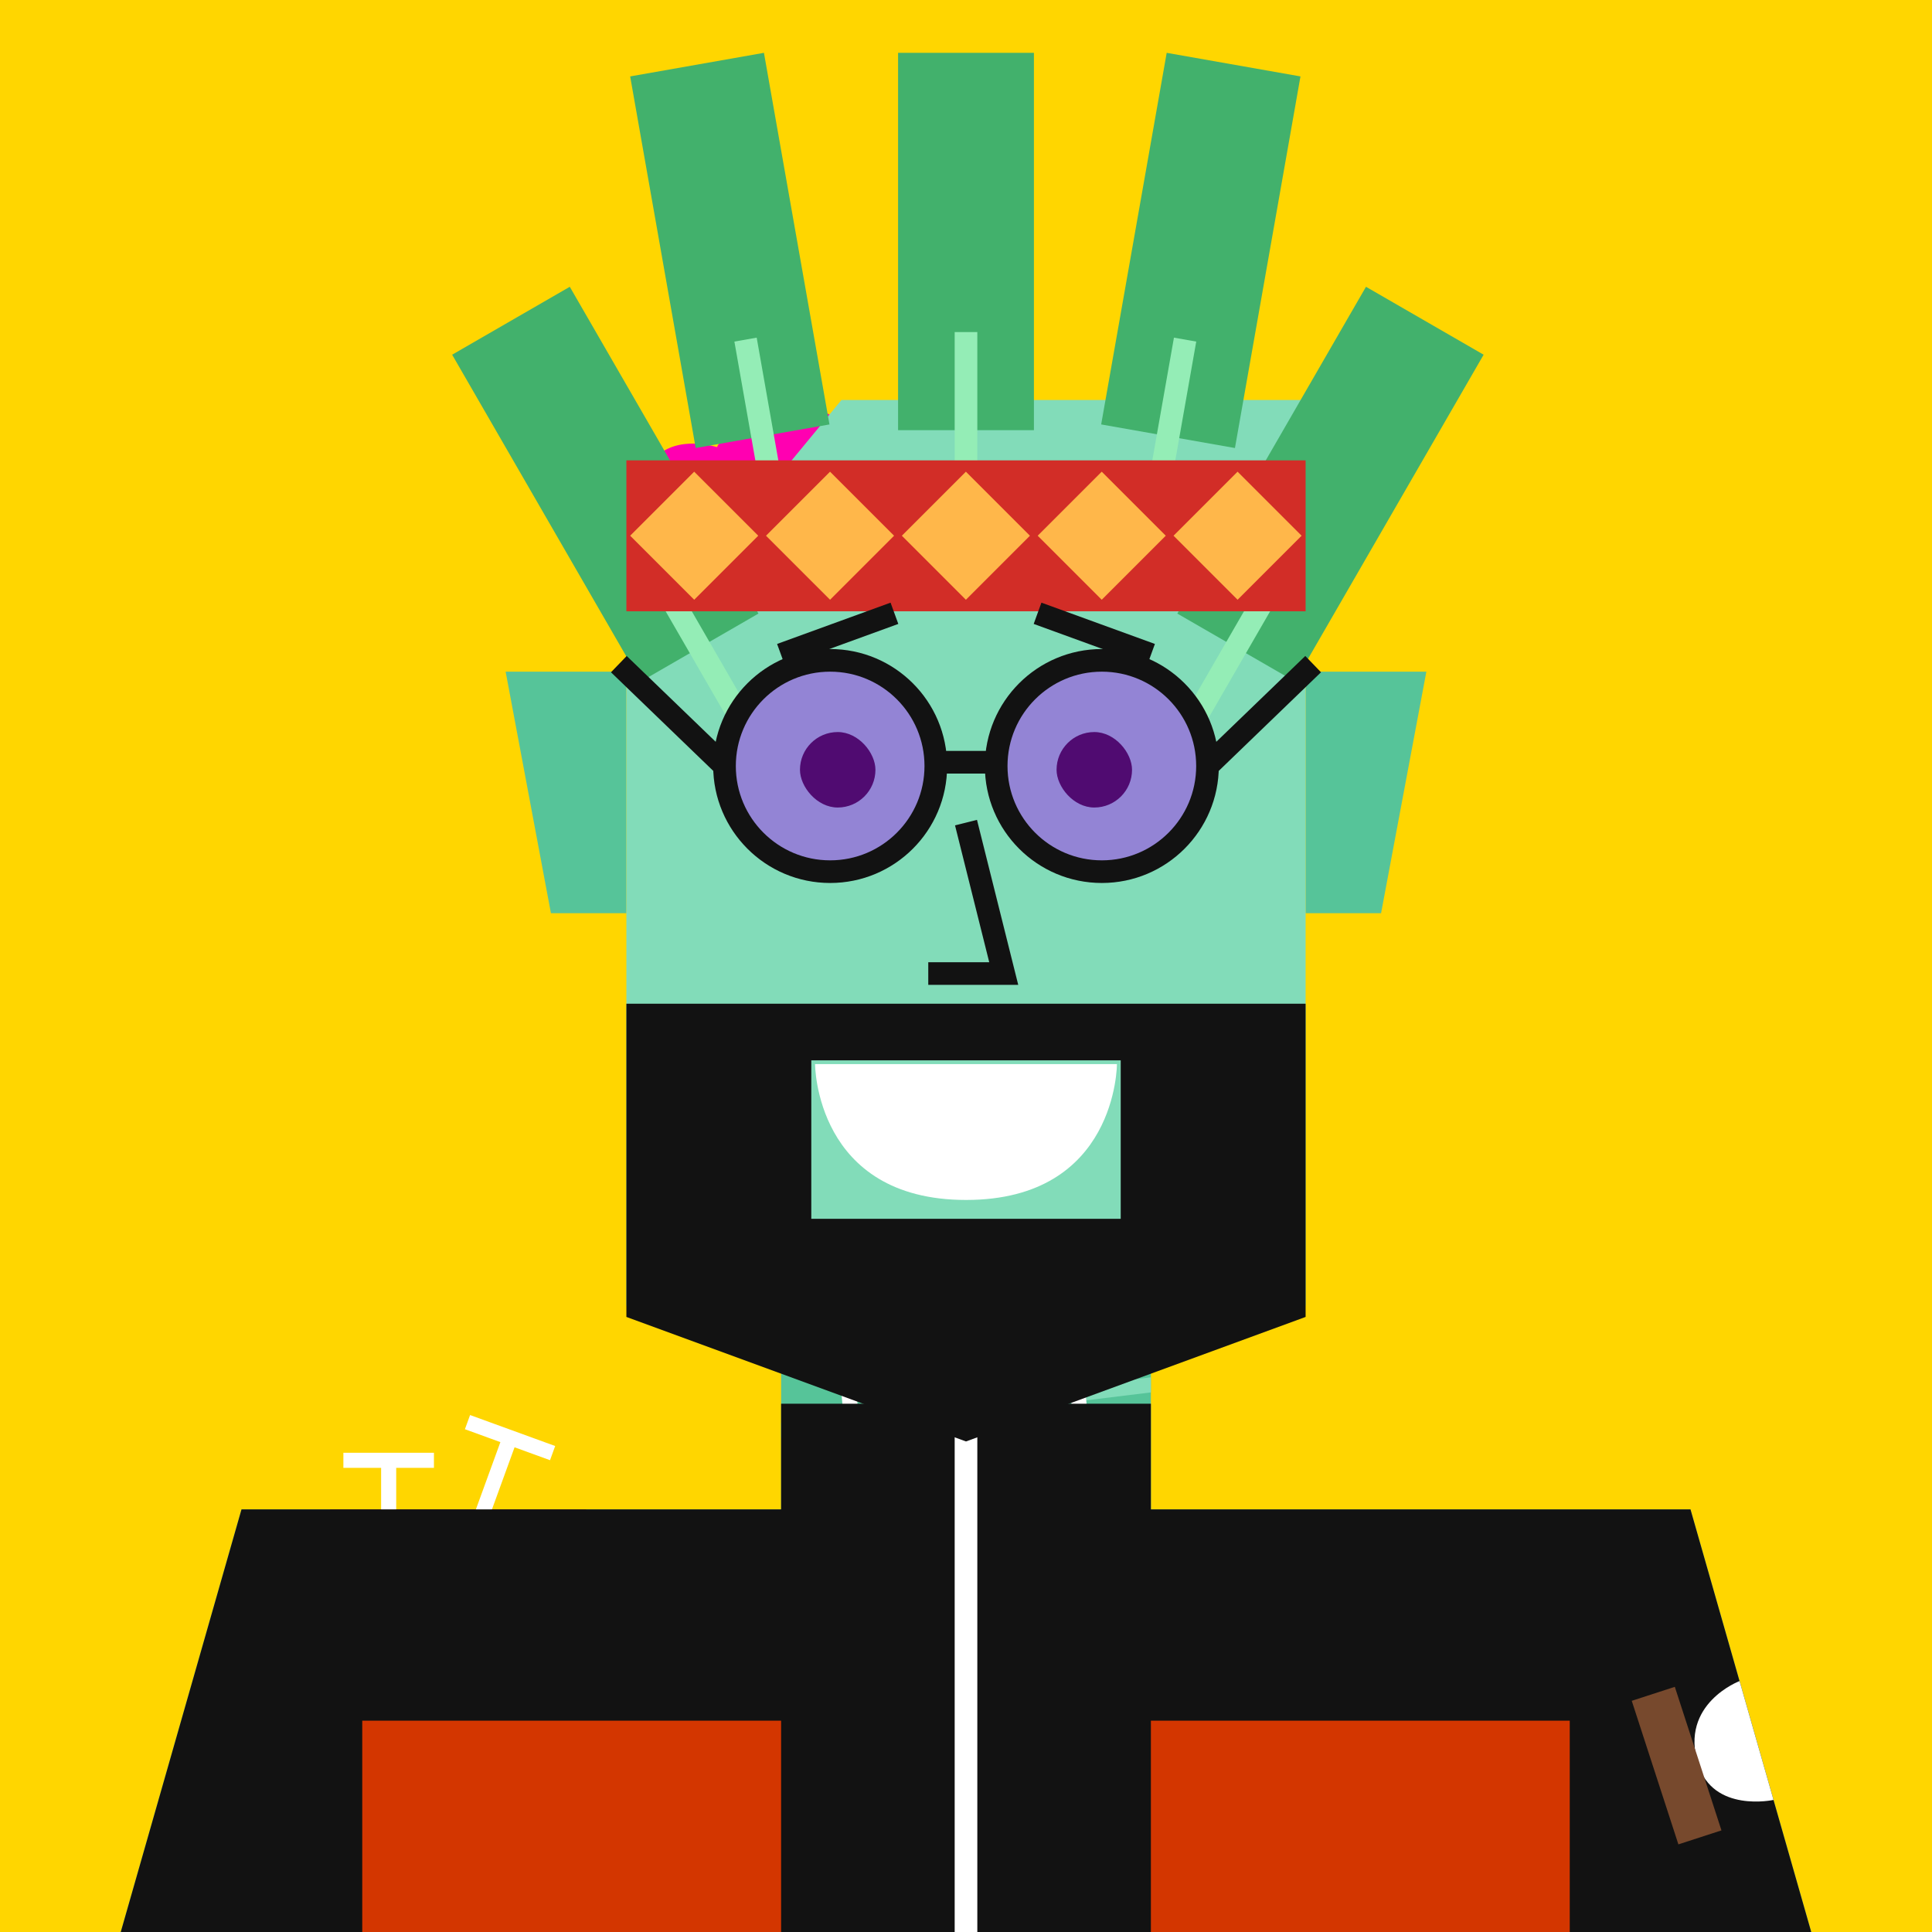 <svg xmlns="http://www.w3.org/2000/svg" width="512" height="512" fill="none"><rect width="512" height="512" fill="#FFD600 "/><g skin='10'><path fill="#56C499" d="M134 178h32v64h-20l-12-64ZM378 178h-32v64h20l12-64Z"/><path fill="#82DCB9" d="M64 400h384l32 112H32l32-112Z"/><path fill="#D22D27" d="M87.5 427.5V400h68l-41 27.5h-27Z"/><path fill="#56C499" d="M207 346h98v54h-98z"/><path fill="#82DCB9" d="m207 377 98-12v4l-98 12v-4Z"/><path fill="#FF00B1" d="M190 118.5s-10.505-3.476-16.5 2.948c-5.596 5.995 0 18.552 0 18.552s-5.89 3.714-7 9c-2.205 10.5 4.499 15.5 4.499 15.5v8.5H192.5l35.5-63h-8s-5.5-3.667-16-2.5c-8.999 1-14 11-14 11Z"/><path fill="#82DCB9" d="M346 346V106H223l-16.5 20v16H188v15l-22 9v180h180Z"/><path fill="#D22D27" d="m294 136.5 52 12v9.5l-52-21.5Z"/><path fill="#fff" d="m313.762 134 3.625 1.69-6.762 14.501-3.625-1.69zM223 369.349l3.985-.349 1.394 15.94-3.985.348zM253 365.349l3.985-.349 1.394 15.94-3.985.348zM283 361.349l3.985-.349 1.394 15.94-3.985.348zM331.141 141l3.864 1.035-4.141 15.455-3.864-1.035zM147.129 383.208 124.576 375l-1.368 3.758 22.553 8.209zM136.364 383.547l-3.759-1.368-8.208 22.553 3.759 1.368zM115 385H91v4h24zM105 389h-4v24h4z"/></g><g hair='42'><path fill="#42B16C" d="M238 14h36v100h-36z"/><path stroke="#94EDB6" stroke-width="6" d="M256 88v48"/><path fill="#42B16C" d="m309.186 14 35.453 6.251-17.365 98.481-35.453-6.251z"/><path stroke="#94EDB6" stroke-width="6" d="m314.062 90.001-8.335 47.271"/><path fill="#42B16C" d="m362 76 31.177 18-50 86.603-31.177-18z"/><path stroke="#94EDB6" stroke-width="6" d="m340.588 149.086-24 41.569"/><path fill="#42B16C" d="m151 76-31.177 18 50 86.603 31.177-18z"/><path stroke="#94EDB6" stroke-width="6" d="m172.412 149.086 24 41.569"/><path fill="#42B16C" d="M202.453 14 167 20.251l17.365 98.481 35.453-6.251z"/><path stroke="#94EDB6" stroke-width="6" d="m197.576 90.001 8.335 47.271"/><path fill="#D22D27" d="M166 162h180v-40H166z"/><path fill="#FFB74A" d="m167 141.971 16.97-16.97 16.971 16.97-16.97 16.97zM203 141.971l16.97-16.97 16.971 16.97-16.97 16.97zM239 141.971l16.97-16.97 16.971 16.97-16.97 16.97zM275 141.971l16.97-16.97 16.971 16.97-16.97 16.97zM311 141.971l16.97-16.97 16.971 16.97-16.97 16.97z"/></g><g dress='79'><path fill="#121212" d="M207 372h98v28h-98zM64 400h384l32 112H32l32-112Z"/><path fill="#fff" d="m470.001 477-9-31.5s-15.928 6-11.001 22c4.003 13 20.001 9.5 20.001 9.5Z"/><path fill="#D33600" d="M96 456h111v56H96zM305 456h111v56H305z"/><path stroke="#fff" stroke-width="6" d="M256 372v140"/><path fill="#77492D" d="m432.43 450.736 11.413-3.708 12.36 38.042-11.412 3.708z"/></g><g beard='0'><path fill-rule="evenodd" clip-rule="evenodd" d="M346 266H166V349L256 382L346 349V266ZM297 281H215V323H297V281Z" fill="#121212"/></g><g face='19'><path d="M296 282H216C216 282 216 318 256.028 318C296.057 318 296 282 296 282Z" fill="white"/><rect width="20" height="20" x="212" y="194" fill="#121212" rx="10"><animate attributeName="rx" begin="1s" dur="2s" keyTimes="0;0.25;0.3;0.35;1" repeatCount="indefinite" values="10;10;1;10;10"/><animate attributeName="height" begin="1s" dur="2s" keyTimes="0;0.25;0.3;0.35;1" repeatCount="indefinite" values="20;20;2;20;20"/><animate attributeName="y" begin="1s" dur="2s" keyTimes="0;0.25;0.3;0.35;1" repeatCount="indefinite" values="194;194;203;194;194"/></rect><rect width="20" height="20" x="280" y="194" fill="#121212" rx="10"><animate attributeName="rx" begin="1s" dur="2s" keyTimes="0;0.25;0.3;0.35;1" repeatCount="indefinite" values="10;10;1;10;10"/><animate attributeName="height" begin="1s" dur="2s" keyTimes="0;0.25;0.3;0.35;1" repeatCount="indefinite" values="20;20;2;20;20"/><animate attributeName="y" begin="1s" dur="2s" keyTimes="0;0.25;0.3;0.35;1" repeatCount="indefinite" values="194;194;203;194;194"/></rect><path d="M206.965 173.472L237.035 162.528" stroke="#121212" stroke-width="6"/><path d="M274.965 162.528L305.035 173.472" stroke="#121212" stroke-width="6"/><path d="M256 218L266 258H246" stroke="#121212" stroke-width="6"/></g><g glass='21'><path fill="#AD00FF" fill-opacity=".4" d="M192 203c0-15.464 12.536-28 28-28s28 12.536 28 28-12.536 28-28 28-28-12.536-28-28Z"/><path stroke="#121212" stroke-width="6" d="M192 203c0 15.464 12.536 28 28 28s28-12.536 28-28-12.536-28-28-28-28 12.536-28 28Zm0 0-28-27M248 202h16"/><path fill="#AD00FF" fill-opacity=".4" d="M264 203c0-15.464 12.536-28 28-28s28 12.536 28 28-12.536 28-28 28-28-12.536-28-28Z"/><path stroke="#121212" stroke-width="6" d="M320 203c0-15.464-12.536-28-28-28s-28 12.536-28 28 12.536 28 28 28 28-12.536 28-28Zm0 0 28-27"/></g></svg>